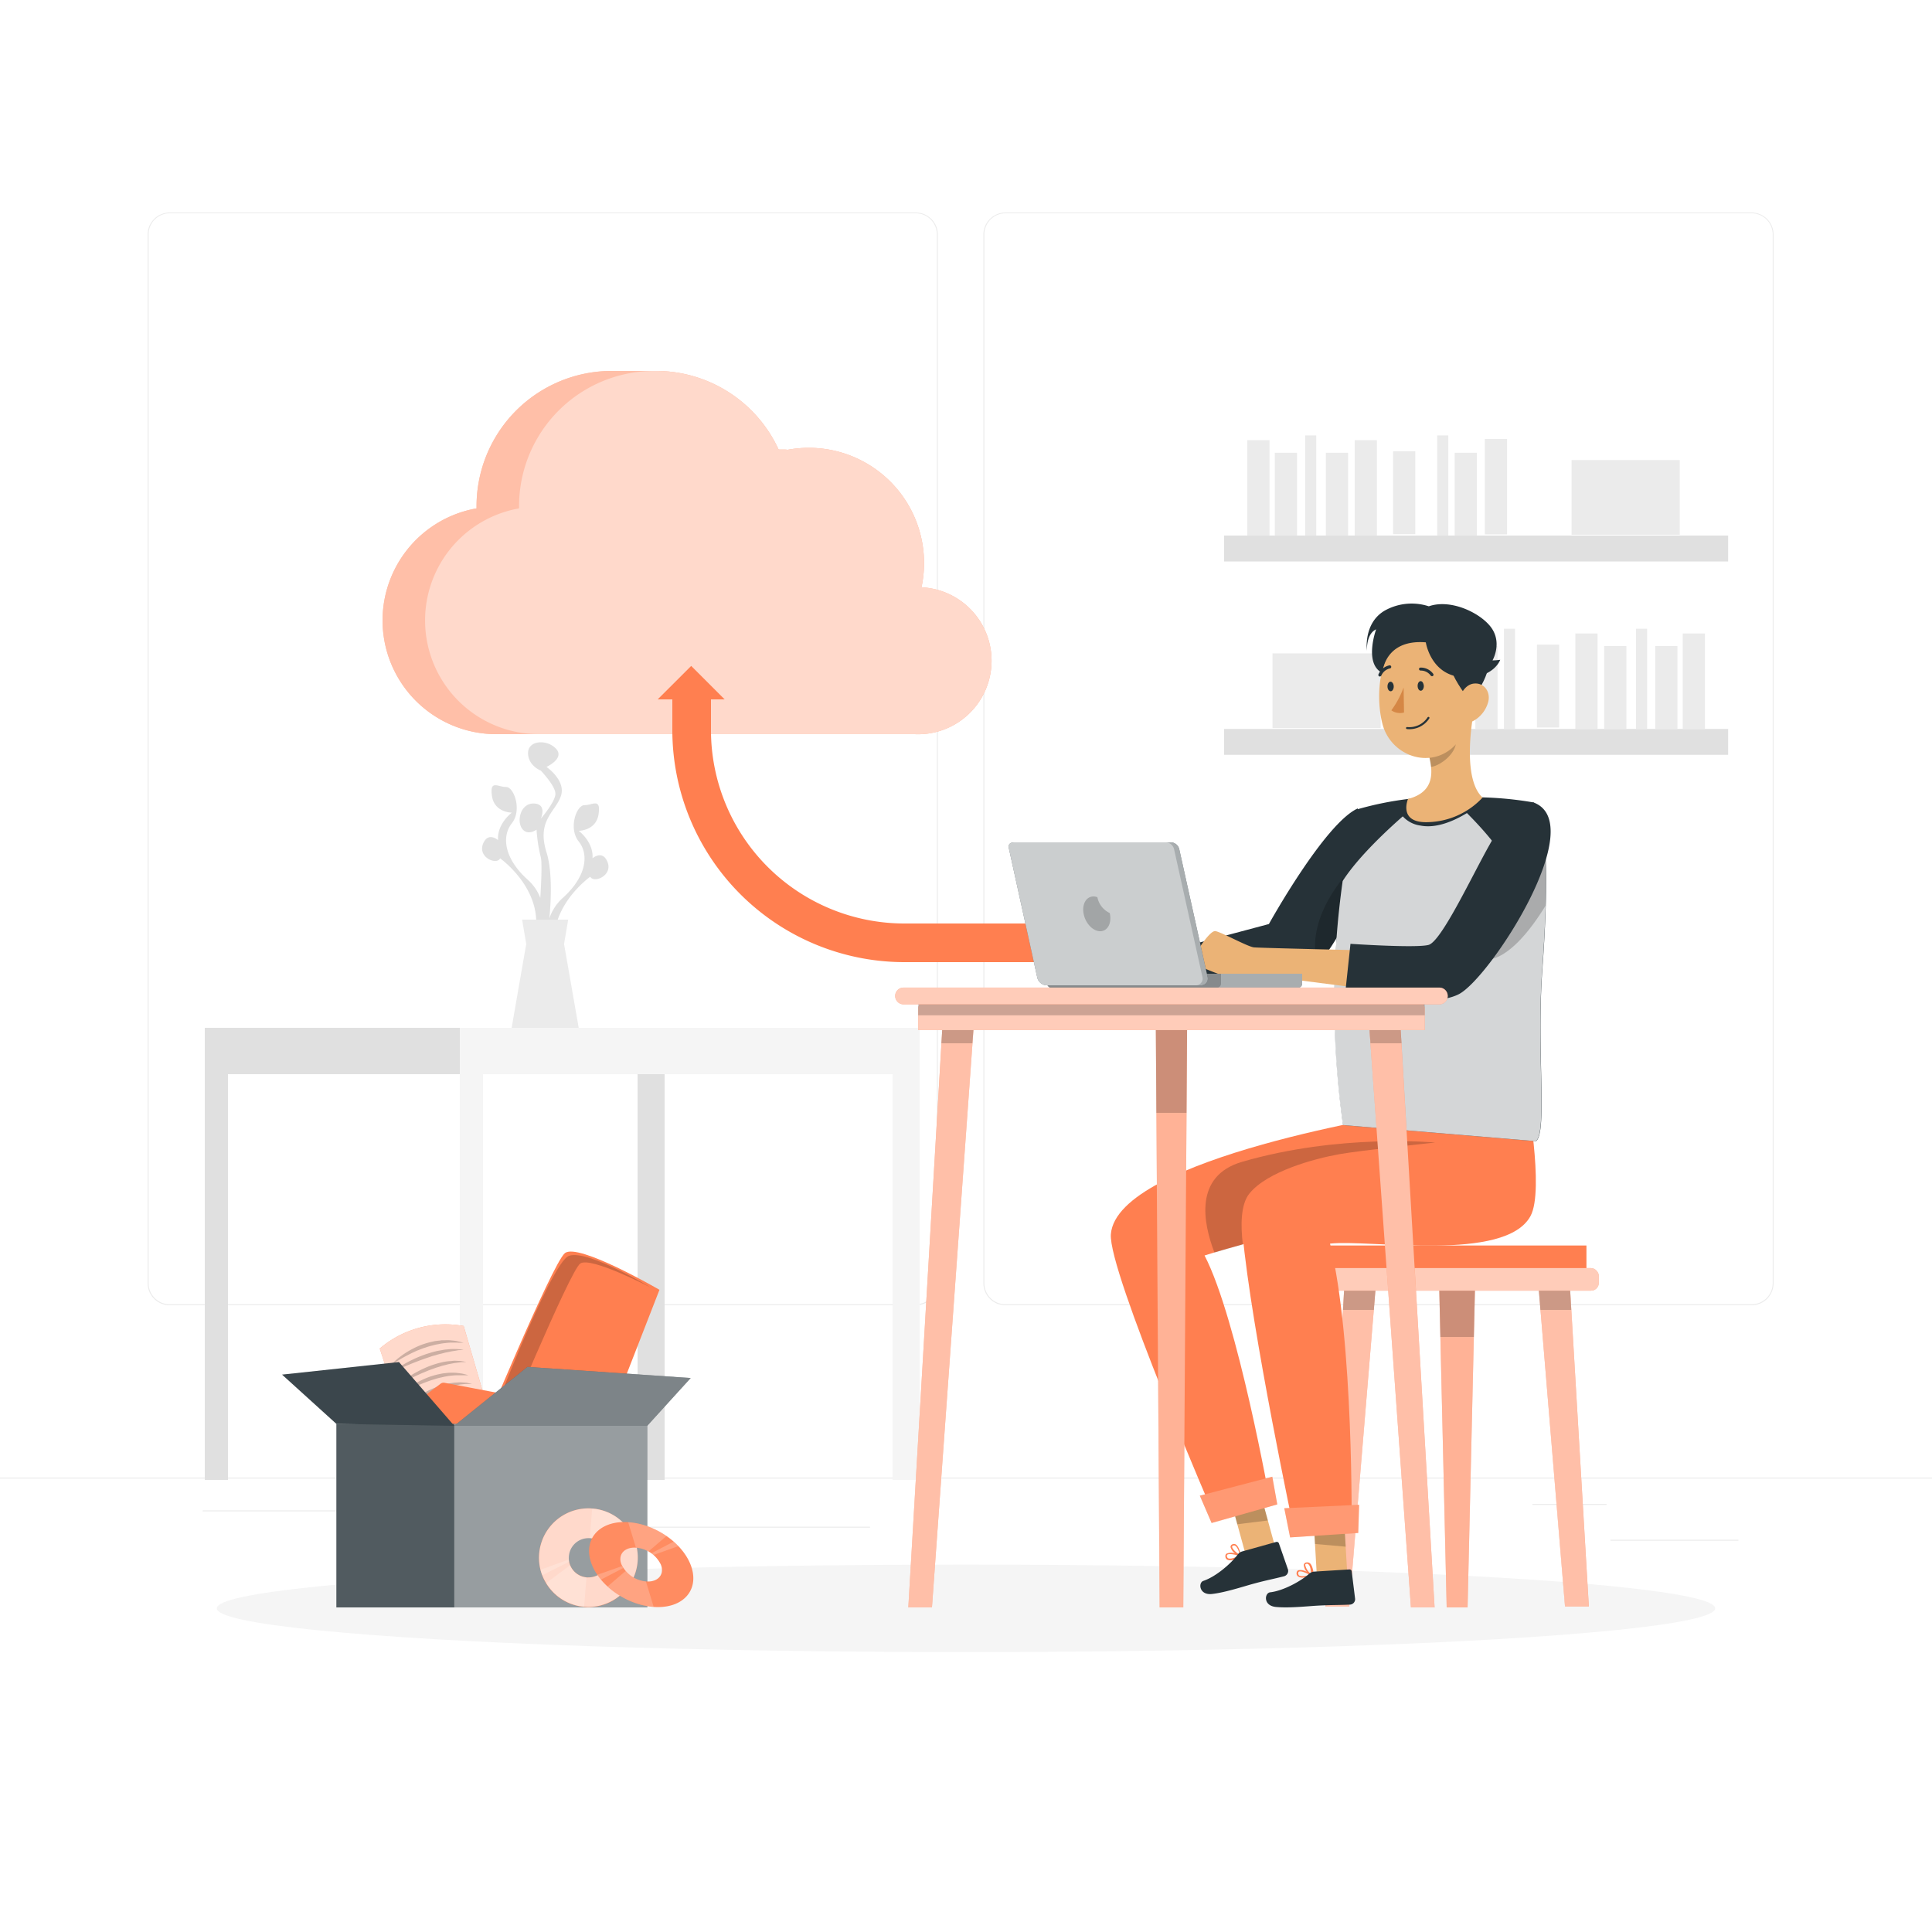 <svg class="animated" id="freepik_stories-uploading" xmlns="http://www.w3.org/2000/svg" viewBox="0 0 500 500" version="1.1" xmlns:xlink="http://www.w3.org/1999/xlink" xmlns:svgjs="http://svgjs.com/svgjs"><style>svg#freepik_stories-uploading:not(.animated) .animable {opacity: 0;}svg#freepik_stories-uploading.animated #freepik--Cloud--inject-31 {animation: 1.5s Infinite  linear heartbeat;animation-delay: 0s;}            @keyframes heartbeat {                0% {                    transform: scale(1);                }                10% {                    transform: scale(1.1);                }                30% {                    transform: scale(1);                }                40% {                    transform: scale(1);                }                50% {                    transform: scale(1.1);                }                60% {                    transform: scale(1);                }                100% {                    transform: scale(1);                }            }        .animator-hidden { display: none; }</style><g id="freepik--background-complete--inject-31" class="animable" style="transform-origin: 250px 228.23px;"><rect y="382.4" width="500" height="0.25" style="fill: rgb(235, 235, 235); transform-origin: 250px 382.525px;" id="elafm4k6lx96f" class="animable"></rect><rect x="416.78" y="398.49" width="33.12" height="0.25" style="fill: rgb(235, 235, 235); transform-origin: 433.34px 398.615px;" id="elq2n68iohjsl" class="animable"></rect><rect x="322.53" y="401.21" width="8.69" height="0.25" style="fill: rgb(235, 235, 235); transform-origin: 326.875px 401.335px;" id="el65am8qdf2qk" class="animable"></rect><rect x="396.59" y="389.21" width="19.19" height="0.25" style="fill: rgb(235, 235, 235); transform-origin: 406.185px 389.335px;" id="elpzuoler5st" class="animable"></rect><rect x="52.46" y="390.89" width="43.19" height="0.25" style="fill: rgb(235, 235, 235); transform-origin: 74.055px 391.015px;" id="eluysqslr3ch" class="animable"></rect><rect x="104.56" y="390.89" width="6.33" height="0.25" style="fill: rgb(235, 235, 235); transform-origin: 107.725px 391.015px;" id="elisxfgmiy9hk" class="animable"></rect><rect x="131.47" y="395.11" width="93.68" height="0.25" style="fill: rgb(235, 235, 235); transform-origin: 178.31px 395.235px;" id="elhjdujieh545" class="animable"></rect><path d="M237,337.8H43.91a5.71,5.71,0,0,1-5.7-5.71V60.66A5.71,5.71,0,0,1,43.91,55H237a5.71,5.71,0,0,1,5.71,5.71V332.09A5.71,5.71,0,0,1,237,337.8ZM43.91,55.2a5.46,5.46,0,0,0-5.45,5.46V332.09a5.46,5.46,0,0,0,5.45,5.46H237a5.47,5.47,0,0,0,5.46-5.46V60.66A5.47,5.47,0,0,0,237,55.2Z" style="fill: rgb(235, 235, 235); transform-origin: 140.46px 196.4px;" id="el06lh8igs424f" class="animable"></path><path d="M453.31,337.8H260.21a5.72,5.72,0,0,1-5.71-5.71V60.66A5.72,5.72,0,0,1,260.21,55h193.1A5.71,5.71,0,0,1,459,60.66V332.09A5.71,5.71,0,0,1,453.31,337.8ZM260.21,55.2a5.47,5.47,0,0,0-5.46,5.46V332.09a5.47,5.47,0,0,0,5.46,5.46h193.1a5.47,5.47,0,0,0,5.46-5.46V60.66a5.47,5.47,0,0,0-5.46-5.46Z" style="fill: rgb(235, 235, 235); transform-origin: 356.75px 196.4px;" id="ellx8i88lzhyq" class="animable"></path><rect x="316.8" y="138.61" width="130.44" height="6.7" style="fill: rgb(224, 224, 224); transform-origin: 382.02px 141.96px;" id="elmnzy0iyjs9" class="animable"></rect><rect x="322.8" y="113.91" width="5.75" height="24.7" style="fill: rgb(235, 235, 235); transform-origin: 325.675px 126.26px;" id="el53wkuckdgsc" class="animable"></rect><rect x="350.59" y="113.91" width="5.75" height="24.7" style="fill: rgb(235, 235, 235); transform-origin: 353.465px 126.26px;" id="eloiksx810osg" class="animable"></rect><g id="elmbhrpefmlil"><rect x="384.28" y="113.6" width="5.75" height="24.7" style="fill: rgb(235, 235, 235); transform-origin: 387.155px 125.95px; transform: rotate(-9.78deg);" class="animable" id="el3mbdt6qg9v7"></rect></g><rect x="329.92" y="117.17" width="5.75" height="21.45" style="fill: rgb(235, 235, 235); transform-origin: 332.795px 127.895px;" id="el3q3unt16qz" class="animable"></rect><rect x="343.13" y="117.17" width="5.75" height="21.45" style="fill: rgb(235, 235, 235); transform-origin: 346.005px 127.895px;" id="elt3apq0feru" class="animable"></rect><rect x="376.47" y="117.17" width="5.75" height="21.45" style="fill: rgb(235, 235, 235); transform-origin: 379.345px 127.895px;" id="els0jr8morg" class="animable"></rect><g id="el7tr4huef2ew"><rect x="360.53" y="116.8" width="5.75" height="21.45" style="fill: rgb(235, 235, 235); transform-origin: 363.405px 127.525px; transform: rotate(-12.53deg);" class="animable" id="elmxnu52sx7rj"></rect></g><rect x="337.77" y="112.68" width="2.87" height="25.93" style="fill: rgb(235, 235, 235); transform-origin: 339.205px 125.645px;" id="elf1kjcl216ek" class="animable"></rect><rect x="371.95" y="112.68" width="2.87" height="25.93" style="fill: rgb(235, 235, 235); transform-origin: 373.385px 125.645px;" id="elwk8rnbc9axa" class="animable"></rect><rect x="406.72" y="119.06" width="28" height="19.33" style="fill: rgb(235, 235, 235); transform-origin: 420.72px 128.725px;" id="el0i8wl1bihe9c" class="animable"></rect><g id="elojkelcj302"><rect x="316.8" y="188.65" width="130.44" height="6.7" style="fill: rgb(224, 224, 224); transform-origin: 382.02px 192px; transform: rotate(180deg);" class="animable" id="elhps4ma1axvq"></rect></g><g id="el0f55vffgle6v"><rect x="435.49" y="163.94" width="5.75" height="24.7" style="fill: rgb(235, 235, 235); transform-origin: 438.365px 176.29px; transform: rotate(180deg);" class="animable" id="el43598ntjl7q"></rect></g><g id="elbosbobi31t"><rect x="407.7" y="163.94" width="5.75" height="24.7" style="fill: rgb(235, 235, 235); transform-origin: 410.575px 176.29px; transform: rotate(180deg);" class="animable" id="elo3j721zypaa"></rect></g><g id="el2jpji9po2yo"><rect x="374.02" y="163.63" width="5.75" height="24.7" style="fill: rgb(235, 235, 235); transform-origin: 376.895px 175.98px; transform: rotate(-170.22deg);" class="animable" id="eljz2l4qpav2r"></rect></g><g id="elq6i6vsdw7s"><rect x="428.37" y="167.2" width="5.75" height="21.45" style="fill: rgb(235, 235, 235); transform-origin: 431.245px 177.925px; transform: rotate(180deg);" class="animable" id="elbmy3vpibigu"></rect></g><g id="elmlwb3qt3qch"><rect x="415.16" y="167.2" width="5.75" height="21.45" style="fill: rgb(235, 235, 235); transform-origin: 418.035px 177.925px; transform: rotate(180deg);" class="animable" id="el3oxz4ritryw"></rect></g><g id="elvnbul472mo"><rect x="381.82" y="167.2" width="5.75" height="21.45" style="fill: rgb(235, 235, 235); transform-origin: 384.695px 177.925px; transform: rotate(180deg);" class="animable" id="el7em22gklsax"></rect></g><g id="el5emu6m167oi"><rect x="397.76" y="166.83" width="5.75" height="21.45" style="fill: rgb(235, 235, 235); transform-origin: 400.635px 177.555px; transform: rotate(-167.47deg);" class="animable" id="elfw7v3pcq5lr"></rect></g><g id="el08ofn32gxwdg"><rect x="423.4" y="162.72" width="2.87" height="25.93" style="fill: rgb(235, 235, 235); transform-origin: 424.835px 175.685px; transform: rotate(180deg);" class="animable" id="el1x6se2yo16h"></rect></g><g id="elsxzfoiigtzs"><rect x="389.22" y="162.72" width="2.87" height="25.93" style="fill: rgb(235, 235, 235); transform-origin: 390.655px 175.685px; transform: rotate(180deg);" class="animable" id="el46656n55304"></rect></g><g id="elltdgvdx36mi"><rect x="329.32" y="169.09" width="28" height="19.33" style="fill: rgb(235, 235, 235); transform-origin: 343.32px 178.755px; transform: rotate(180deg);" class="animable" id="el92kkmdp6n2j"></rect></g><polygon points="53 266 53 383 59 383 59 278 165 278 165 383 172 383 172 266 53 266" style="fill: rgb(224, 224, 224); transform-origin: 112.5px 324.5px;" id="elikwtj5bwhqr" class="animable"></polygon><polygon points="119 266 119 383 125 383 125 278 231 278 231 383 238 383 238 266 119 266" style="fill: rgb(245, 245, 245); transform-origin: 178.5px 324.5px;" id="eltrmwefhixpi" class="animable"></polygon><path d="M156.88,222.4c-1.34-2.2-3.54-.28-3.54-.28.31-4.23-3.57-7.11-3.57-7.11s4.51,0,5.14-4.31-1.57-2.3-3.64-2.33-4.23,6-1.5,9.4,2,9.2-4.3,14.77a12.36,12.36,0,0,0-3.29,5.13c.48-5.12.75-12.34-.76-17.15-2.56-8.19,2.32-10.39,3.73-14.48s-3.73-7.56-3.73-7.56,4.84-2.2,2.47-4.72-7.23-2.18-7.23,1.12,3.3,4.55,3.3,4.55,3.78,3.93,3.78,6-3.78,6.45-3.78,6.45,1.73-3.77-1.73-3.93-4.57,4.4-3.15,6.45,3.78.31,3.78.31a39.44,39.44,0,0,0,1.08,7.08c.35,1.18.19,5.8-.11,10.6a12,12,0,0,0-3.07-4.55c-6.29-5.57-7-11.37-4.3-14.77s.57-9.43-1.5-9.4-4.27-2-3.64,2.33,5.14,4.31,5.14,4.31-3.88,2.88-3.56,7.11c0,0-2.21-1.92-3.55.28-2.38,3.94,3.15,6.38,4.08,4.44,0,0,11.74,8.31,8.91,20.27l.66,1c-.09,1-.14,1.55-.14,1.55l.92-.39,1,1.54a36,36,0,0,0,.27,5.2l2.8-4.15c-2.83-12,8.91-20.27,8.91-20.27C153.73,228.78,159.27,226.34,156.88,222.4Z" style="fill: rgb(224, 224, 224); transform-origin: 141.117px 221.707px;" id="el4rractegbbj" class="animable"></path><polygon points="149.77 266 145.98 244.31 147.05 238 135.12 238 136.19 244.31 132.41 266 149.77 266" style="fill: rgb(235, 235, 235); transform-origin: 141.09px 252px;" id="elbbdlsw7un3" class="animable"></polygon></g><g id="freepik--Shadow--inject-31" class="animable" style="transform-origin: 250px 416.24px;"><ellipse id="freepik--path--inject-31" cx="250" cy="416.24" rx="193.89" ry="11.32" style="fill: rgb(245, 245, 245); transform-origin: 250px 416.24px;" class="animable"></ellipse></g><g id="freepik--Files--inject-31" class="animable animator-hidden" style="transform-origin: 182.884px 102.173px;"><g id="elvq78i0867f"><rect x="256.95" y="96.24" width="35.01" height="45.72" style="fill: #FF7F50; transform-origin: 274.455px 119.1px; transform: rotate(28.37deg);" class="animable" id="elch39gaz1aes"></rect></g><g id="elztjjf8kv8c"><rect x="256.95" y="96.24" width="35.01" height="45.72" style="fill: rgb(255, 255, 255); opacity: 0.6; isolation: isolate; transform-origin: 274.455px 119.1px; transform: rotate(28.37deg);" class="animable" id="elm01rgp32d9m"></rect></g><g id="elxub2mdz0ngo"><rect x="269.37" y="104.54" width="24.56" height="2.47" style="fill: #FF7F50; transform-origin: 281.65px 105.775px; transform: rotate(28.37deg);" class="animable" id="elcicumdl04v9"></rect></g><g id="elisliwtdj6kp"><rect x="267.32" y="108.35" width="24.56" height="2.47" style="fill: #FF7F50; transform-origin: 279.6px 109.585px; transform: rotate(28.37deg);" class="animable" id="elf8zksxmzt2n"></rect></g><g id="el2k4vk2pc6gy"><rect x="265.26" y="112.15" width="24.56" height="2.47" style="fill: #FF7F50; transform-origin: 277.54px 113.385px; transform: rotate(28.37deg);" class="animable" id="ele3k5dlagaee"></rect></g><g id="el338wijrfwca"><rect x="263.2" y="115.96" width="24.56" height="2.47" style="fill: #FF7F50; transform-origin: 275.48px 117.195px; transform: rotate(28.37deg);" class="animable" id="ellba0vl8lhb"></rect></g><g id="el5v61i87buaf"><rect x="261.15" y="119.76" width="24.56" height="2.47" style="fill: #FF7F50; transform-origin: 273.43px 120.995px; transform: rotate(28.37deg);" class="animable" id="elv7qz1vsoehs"></rect></g><g id="elimnfniwpdwk"><rect x="259.09" y="123.57" width="24.56" height="2.47" style="fill: #FF7F50; transform-origin: 271.37px 124.805px; transform: rotate(28.37deg);" class="animable" id="elotdxa8bo0y"></rect></g><g id="eloz9a3ccb6nr"><rect x="257.04" y="127.37" width="24.56" height="2.47" style="fill: #FF7F50; transform-origin: 269.32px 128.605px; transform: rotate(28.37deg);" class="animable" id="elicysxv3qusa"></rect></g><g id="elathy8hp0v9h"><rect x="255.5" y="129.12" width="15.9" height="2.47" style="fill: #FF7F50; transform-origin: 263.45px 130.355px; transform: rotate(28.37deg);" class="animable" id="el2luq0hlcwwh"></rect></g><path d="M218.89,107.59a22.15,22.15,0,1,1,24.29-19.78A22.18,22.18,0,0,1,218.89,107.59Z" style="fill: #FF7F50; transform-origin: 221.145px 85.554px;" id="ellznf88fsxqn" class="animable"></path><g id="el9cv3po8m4aq"><circle cx="221.15" cy="85.55" r="20.21" style="fill: rgb(255, 255, 255); opacity: 0.3; transform-origin: 221.15px 85.55px; transform: rotate(-4.4deg);" class="animable" id="el592dayq8tz6"></circle></g><path d="M228,79c-2.33-1.65-5.58-7.29-5.58-7.32l-2.1,20.44c.05-.46-1.77-.93-3-1-2.93-.31-5.4,1.07-5.6,3s2,3.85,5,4.15,5.37-1.08,5.58-3.06c0-.3-.21-.62-.18-.89l1.61-15.75a13.26,13.26,0,0,0,4.34,3.29c2.21,1,3,4.07,3,4.07A7.92,7.92,0,0,0,228,79Z" style="fill: rgb(255, 255, 255); transform-origin: 221.402px 84.996px;" id="el44tyi6h4pjh" class="animable"></path><g id="elj2kwrhw06rb"><ellipse cx="218.82" cy="80.9" rx="15.94" ry="13.21" style="fill: rgb(255, 255, 255); opacity: 0.5; transform-origin: 218.82px 80.9px; transform: rotate(-27.41deg);" class="animable" id="elbs9i8j8clae"></ellipse></g><g id="eljsubzzhw7d"><rect x="131.56" y="58.69" width="47.75" height="35.75" style="fill: #FF7F50; transform-origin: 155.435px 76.565px; transform: rotate(-4.65deg);" class="animable" id="ellmszdze44x"></rect></g><g id="elh2fe0jp8wds"><rect x="133.99" y="61" width="43" height="31" style="fill: #FF7F50; transform-origin: 155.49px 76.5px; transform: rotate(-4.65deg);" class="animable" id="elaqhb8gl7cjv"></rect></g><g id="el0ybgr5pvwm2"><rect x="133.99" y="61" width="43" height="31" style="fill: rgb(255, 255, 255); opacity: 0.5; transform-origin: 155.49px 76.5px; transform: rotate(-4.65deg);" class="animable" id="ellv36658q7a"></rect></g><polygon points="177.84 86 178.18 90.2 135.32 93.69 134.1 78.67 142.31 70.21 156.48 81.94 163.02 76.31 177.84 86" style="fill: #FF7F50; transform-origin: 156.14px 81.95px;" id="ely2yzernl9n" class="animable"></polygon><g id="el0kdxl6el7b1"><polygon points="177.84 86 178.18 90.2 135.32 93.69 134.1 78.67 142.31 70.21 156.48 81.94 163.02 76.31 177.84 86" style="fill: rgb(255, 255, 255); opacity: 0.3; transform-origin: 156.14px 81.95px;" class="animable" id="el9v9t83y3twa"></polygon></g><path d="M169.19,68a3.46,3.46,0,1,1-3.73-3.17A3.46,3.46,0,0,1,169.19,68Z" style="fill: #FF7F50; transform-origin: 165.741px 68.279px;" id="elc7woy9jdxkq" class="animable"></path><g id="elh5g96he6moa"><path d="M169.19,68a3.46,3.46,0,1,1-3.73-3.17A3.46,3.46,0,0,1,169.19,68Z" style="fill: rgb(255, 255, 255); opacity: 0.3; transform-origin: 165.741px 68.279px;" class="animable" id="el61xs5qbjfp"></path></g><path d="M86.39,98.87l-1.84-1.13a2.45,2.45,0,0,0-2.2-.19L74.18,101a2.14,2.14,0,0,0-1.31,1.66l-.3,2a2.08,2.08,0,0,1-1.3,1.65l-4.88,2a2.15,2.15,0,0,0-1.09,3l13,26.64a2.46,2.46,0,0,0,3.11,1.19L120.07,123a2.14,2.14,0,0,0,1.1-3l-13-26.63a2.46,2.46,0,0,0-3.11-1.2L88.59,99.06A2.45,2.45,0,0,1,86.39,98.87Z" style="fill: #FF7F50; transform-origin: 93.236px 115.656px;" id="elash9q9q7ahl" class="animable"></path><path d="M110,93.16,74.59,108a3.21,3.21,0,0,0-1.8,3.87l7.75,24.53A2.6,2.6,0,0,0,84.09,138l35.42-14.82a3.23,3.23,0,0,0,1.8-3.87l-7.76-24.53A2.59,2.59,0,0,0,110,93.16Z" style="fill: #FF7F50; transform-origin: 97.048px 115.579px;" id="elkblwqqdrd8g" class="animable"></path><g id="elx1dy05agj4p"><path d="M110,93.16,74.59,108a3.21,3.21,0,0,0-1.8,3.87l7.75,24.53A2.6,2.6,0,0,0,84.09,138l35.42-14.82a3.23,3.23,0,0,0,1.8-3.87l-7.76-24.53A2.59,2.59,0,0,0,110,93.16Z" style="fill: rgb(255, 255, 255); opacity: 0.5; transform-origin: 97.048px 115.579px;" class="animable" id="elv5zr6qmn6s"></path></g></g><g id="freepik--Cloud--inject-31" class="animable animator-active" style="transform-origin: 183.34px 172.499px;"><path d="M238.48,152a30.13,30.13,0,0,0,.66-6.28,29.82,29.82,0,0,0-29.82-29.82,30.36,30.36,0,0,0-5.51.51c-.76-.14-1.53,0-2.32-.09A34.92,34.92,0,0,0,169.5,96h-11a35,35,0,0,0-35.17,34.92c0,.26,0,.39,0,.65a29.44,29.44,0,0,0,5.4,58.43h108a19,19,0,0,0,1.73-38Z" style="fill: #FF7F50; transform-origin: 177.809px 143.009px;" id="elp7j6q26ilj" class="animable"></path><g id="elcldnx1ojpl"><path d="M238.48,152a30.13,30.13,0,0,0,.66-6.28,29.82,29.82,0,0,0-29.82-29.82,30.36,30.36,0,0,0-5.51.51c-.76-.14-1.53,0-2.32-.09A34.92,34.92,0,0,0,169.5,96h-11a35,35,0,0,0-35.17,34.92c0,.26,0,.39,0,.65a29.44,29.44,0,0,0,5.4,58.43h108a19,19,0,0,0,1.73-38Z" style="fill: rgb(255, 255, 255); opacity: 0.5; isolation: isolate; transform-origin: 177.809px 143.009px;" class="animable" id="el0g0utb8hejxt"></path></g><g id="elo0umts5qmxc"><path d="M238.48,152a30.13,30.13,0,0,0,.66-6.28,29.82,29.82,0,0,0-29.82-29.82,30.36,30.36,0,0,0-5.51.51c-.76-.14-1.53,0-2.32-.09A34.92,34.92,0,0,0,169.5,96h0a35,35,0,0,0-35.17,34.92c0,.26,0,.39,0,.65a29.44,29.44,0,0,0,5.4,58.43h97a19,19,0,0,0,1.73-38Z" style="fill: rgb(255, 255, 255); opacity: 0.4; isolation: isolate; transform-origin: 183.309px 143.009px;" class="animable" id="elsberbhl1jvr"></path></g><path d="M267.67,239H234a50.06,50.06,0,0,1-50-50V179H174v10a60.07,60.07,0,0,0,60,60h33.67Z" style="fill: #FF7F50; transform-origin: 220.835px 214px;" id="el1971gkjtmpa" class="animable"></path><polygon points="178.88 172.34 170.21 181 187.54 181 178.88 172.34" style="fill: #FF7F50; transform-origin: 178.875px 176.67px;" id="elw8rg6b6iyas" class="animable"></polygon></g><g id="freepik--Stuff--inject-31" class="animable" style="transform-origin: 126.248px 369.952px;"><path d="M104.28,367.33l-6-18.33A26.16,26.16,0,0,1,120,343.17l5,17.16Z" style="fill: #FF7F50; transform-origin: 111.64px 355.034px;" id="elcjbd1i9u6o5" class="animable"></path><g id="elrivaa4jqaca"><path d="M104.28,367.33l-6-18.33A26.16,26.16,0,0,1,120,343.17l5,17.16Z" style="fill: rgb(255, 255, 255); opacity: 0.7; isolation: isolate; transform-origin: 111.64px 355.034px;" class="animable" id="el7s5ppozk66"></path></g><g id="elonaif6v7sg"><g style="opacity: 0.2; isolation: isolate; transform-origin: 111.655px 355.353px;" class="animable" id="elrbubr9rpqzk"><path d="M101.14,353.33a16.21,16.21,0,0,1,2.37-2.17,21.28,21.28,0,0,1,2.78-1.82c.53-.28,1.09-.58,1.68-.84s1.18-.51,1.81-.7a17.92,17.92,0,0,1,1.87-.52l.93-.21.93-.11c.3,0,.6-.09.89-.11h.86a9,9,0,0,1,1.58.05c.48.05.92.09,1.31.16l1,.23.85.22s-.33,0-.88,0l-1-.05-1.3,0a13.89,13.89,0,0,0-1.51.12,14.68,14.68,0,0,0-1.67.25l-.88.16-.88.23a16.45,16.45,0,0,0-1.78.53c-.61.16-1.18.43-1.76.64s-1.12.48-1.65.73-1,.5-1.52.77-.93.5-1.34.74c-.82.48-1.5.89-2,1.21Z" id="el5o9a0trc5c9" class="animable" style="transform-origin: 110.57px 350.083px;"></path><path d="M101.67,355s.23-.2.67-.51,1.06-.76,1.85-1.22a30.1,30.1,0,0,1,2.77-1.48c1-.5,2.19-.94,3.34-1.36.59-.17,1.18-.37,1.76-.53s1.17-.3,1.74-.39,1.12-.22,1.65-.26,1-.11,1.49-.12a17.22,17.22,0,0,1,2.22.08l.84.1s-.31.05-.84.1c-.26,0-.58,0-.94.1l-1.22.19c-.45.07-.92.2-1.43.29s-1,.26-1.57.38-1.1.32-1.67.46-1.13.37-1.7.55c-2.28.76-4.51,1.68-6.18,2.39-.83.37-1.54.65-2,.88Z" id="elntln0kz35qi" class="animable" style="transform-origin: 110.835px 352.061px;"></path><path d="M103.08,358.42a7,7,0,0,1,.62-.55c.4-.33,1-.8,1.72-1.31a26,26,0,0,1,2.63-1.59,27.87,27.87,0,0,1,3.21-1.47,23.91,23.91,0,0,1,3.4-1,14.11,14.11,0,0,1,1.62-.24c.52,0,1-.11,1.46-.1l1.23.05c.37,0,.68.09.94.12l.81.14s-.3,0-.82.05c-.26,0-.57,0-.92.06l-1.2.16c-.43.05-.89.17-1.39.25s-1,.26-1.53.37-1.06.33-1.61.48-1.09.38-1.64.57-1.09.41-1.62.64-1.06.43-1.55.67c-1,.45-1.93.91-2.72,1.3s-1.46.73-1.91,1Z" id="elexb2zcgf2ft" class="animable" style="transform-origin: 111.9px 355.29px;"></path><path d="M103.92,360.75a16.32,16.32,0,0,1,2.25-1.86,22.54,22.54,0,0,1,2.58-1.54c.5-.24,1-.48,1.55-.7s1.09-.43,1.66-.59a17.16,17.16,0,0,1,1.71-.44,12.88,12.88,0,0,1,1.69-.27,11,11,0,0,1,1.6-.09,9.3,9.3,0,0,1,1.42.06l1.2.16.9.22c.49.13.77.22.77.22s-.3,0-.8,0l-.91,0-1.17,0A11.28,11.28,0,0,0,117,356a14.55,14.55,0,0,0-1.52.21c-.52.07-1,.22-1.6.34s-1.08.29-1.62.45a31.35,31.35,0,0,0-3.14,1.14c-1,.42-1.89.85-2.66,1.23s-1.41.72-1.85,1Z" id="elppzm8j0zkdb" class="animable" style="transform-origin: 112.585px 358.002px;"></path><path d="M105.08,363.87a6.85,6.85,0,0,1,.59-.55c.39-.33.94-.8,1.65-1.31a24.45,24.45,0,0,1,2.53-1.59c.47-.27,1-.53,1.5-.77s1.07-.45,1.61-.69,1.11-.38,1.66-.55,1.11-.29,1.66-.39a15.44,15.44,0,0,1,1.57-.21c.51,0,1-.08,1.43-.06l1.2.08c.35,0,.66.12.91.16l.78.18-.8,0c-.25,0-.56,0-.9,0l-1.16.11c-.42.05-.88.16-1.35.22s-1,.24-1.49.34-1,.32-1.57.46-1.06.36-1.59.56-1.06.4-1.57.63-1,.43-1.5.67c-1,.45-1.85.91-2.62,1.3s-1.41.72-1.84,1Z" id="el4h6cy5tene3" class="animable" style="transform-origin: 113.625px 360.808px;"></path></g></g><path d="M101.68,367.46,114,358.12a1.33,1.33,0,0,1,1.07-.25l14.07,2.67a1.35,1.35,0,0,1,.39,2.52l-11.61,6.29a1.46,1.46,0,0,1-.61.16l-14.8.38A1.35,1.35,0,0,1,101.68,367.46Z" style="fill: #FF7F50; transform-origin: 115.693px 363.867px;" id="el84210pwkiia" class="animable"></path><path d="M123.89,373s18.94-45.83,22.28-48.67,24.5,9.47,24.5,9.47l-18.84,48.37Z" style="fill: #FF7F50; transform-origin: 147.28px 353.037px;" id="elfg7aocmovus" class="animable"></path><g id="el7uj2nqzcv6o"><path d="M129.33,372.67s18.14-43.78,20.84-45.67,18.16,6.17,18.16,6.17-16.11-9.84-21.05-8.17-21.78,46.67-21.78,46.67Z" style="opacity: 0.2; isolation: isolate; transform-origin: 146.915px 348.74px;" class="animable" id="elgk1rynuffgk"></path></g><rect x="87.06" y="368.5" width="80.44" height="47.5" style="fill: rgb(38, 50, 56); transform-origin: 127.28px 392.25px;" id="eldnmd9gv2qtf" class="animable"></rect><g id="eln4z3dehrbon"><rect x="87.06" y="368.5" width="80.44" height="47.5" style="fill: rgb(255, 255, 255); opacity: 0.2; isolation: isolate; transform-origin: 127.28px 392.25px;" class="animable" id="elypo7j6cx1y"></rect></g><g id="elb8del9lumxt"><rect x="117.56" y="368.5" width="49.94" height="47.5" style="fill: rgb(255, 255, 255); opacity: 0.4; isolation: isolate; transform-origin: 142.53px 392.25px;" class="animable" id="el34p692wti5p"></rect></g><polygon points="117.56 369 136.5 353.75 178.75 356.63 167.5 369 117.56 369" style="fill: rgb(38, 50, 56); transform-origin: 148.155px 361.375px;" id="elq80j5mvr3h" class="animable"></polygon><polygon points="117.56 369 103.25 352.5 73 355.75 87.06 368.5 117.56 369" style="fill: rgb(38, 50, 56); transform-origin: 95.28px 360.75px;" id="elljg7drlwr8c" class="animable"></polygon><g id="el65j60yxcioq"><polygon points="117.56 369 103.25 352.5 73 355.75 87.06 368.5 117.56 369" style="fill: rgb(255, 255, 255); opacity: 0.1; isolation: isolate; transform-origin: 95.28px 360.75px;" class="animable" id="ely3opcvxfvvc"></polygon></g><g id="el11oc7phcmhg"><polygon points="117.56 369 136.5 353.75 178.75 356.63 167.5 369 117.56 369" style="fill: rgb(255, 255, 255); opacity: 0.4; isolation: isolate; transform-origin: 148.155px 361.375px;" class="animable" id="el305e2obu83e"></polygon></g><path d="M152.27,390.36a12.78,12.78,0,1,0,12.78,12.78A12.78,12.78,0,0,0,152.27,390.36Zm0,17.87a5.1,5.1,0,1,1,5.1-5.09A5.09,5.09,0,0,1,152.27,408.23Z" style="fill: #FF7F50; transform-origin: 152.27px 403.14px;" id="elcntmzdg2uyj" class="animable"></path><g id="eliszh4z3k7lm"><path d="M163.79,397.59a12.38,12.38,0,0,0-.78-1.37,11.39,11.39,0,0,0-1.28-1.67,12.64,12.64,0,0,0-8.47-4.14,8.21,8.21,0,0,0-1-.05,12.79,12.79,0,0,0-12.39,15.88,10.48,10.48,0,0,0,.46,1.44,11.51,11.51,0,0,0,1,2,12.75,12.75,0,0,0,9.84,6.15c.37,0,.74.05,1.11.05a12.79,12.79,0,0,0,11.52-18.32Zm-11.52,10.64a3.87,3.87,0,0,1-.48,0,5.07,5.07,0,0,1-4.23-3.13,5.53,5.53,0,0,1-.28-.9,5.41,5.41,0,0,1-.07-.58,3.4,3.4,0,0,1,0-.45,5.09,5.09,0,0,1,5.09-5.1,2.17,2.17,0,0,1,.36,0,5.06,5.06,0,0,1,2.87,1.12,4.85,4.85,0,0,1,.56.55,3.9,3.9,0,0,1,.4.51,5,5,0,0,1,.91,2.9A5.09,5.09,0,0,1,152.27,408.23Z" style="fill: rgb(255, 255, 255); opacity: 0.7; isolation: isolate; transform-origin: 152.274px 403.12px;" class="animable" id="elom7bn8padcp"></path></g><g id="el2fz1jz284be"><path d="M151.79,408.2l-.63,7.66a12.75,12.75,0,0,1-9.84-6.15l6.24-4.64A5.07,5.07,0,0,0,151.79,408.2Z" style="fill: rgb(255, 255, 255); opacity: 0.2; transform-origin: 146.555px 410.465px;" class="animable" id="ello00rveb7gg"></path></g><g id="elwkfsvl3by3d"><path d="M161.73,394.55l-6.23,4.63a5.06,5.06,0,0,0-2.87-1.12l.63-7.65A12.64,12.64,0,0,1,161.73,394.55Z" style="fill: rgb(255, 255, 255); opacity: 0.2; transform-origin: 157.18px 394.795px;" class="animable" id="elnd2lqfox4u"></path></g><g id="ele27so15q80s"><path d="M147.28,404.17l-6.94,3.51a10.48,10.48,0,0,1-.46-1.44l7.33-2.65A5.41,5.41,0,0,0,147.28,404.17Z" style="fill: rgb(255, 255, 255); opacity: 0.2; transform-origin: 143.58px 405.635px;" class="animable" id="elwga9vxkc26o"></path></g><g id="elasevpme3cc"><path d="M163.79,397.59l-7.33,2.65a3.9,3.9,0,0,0-.4-.51l6.95-3.51A12.38,12.38,0,0,1,163.79,397.59Z" style="fill: rgb(255, 255, 255); opacity: 0.2; transform-origin: 159.925px 398.23px;" class="animable" id="el03u6262jhwv7"></path></g><path d="M161.6,393.91c-7,0-10.83,4.93-8.43,11s10.05,11,17.1,11,10.84-4.92,8.44-11S168.66,393.91,161.6,393.91Zm6.07,15.39a7.76,7.76,0,0,1-6.82-4.39c-1-2.42.55-4.39,3.36-4.39a7.78,7.78,0,0,1,6.82,4.39C172,407.33,170.48,409.3,167.67,409.3Z" style="fill: #FF7F50; transform-origin: 165.942px 404.91px;" id="elj03vplxbfzr" class="animable"></path><g id="elielqsyn8osp"><path d="M175.57,400.13c-.39-.4-.8-.8-1.24-1.18a17.8,17.8,0,0,0-1.85-1.43,19.87,19.87,0,0,0-9.87-3.57c-.35,0-.68,0-1,0-7,0-10.83,4.92-8.43,11a13,13,0,0,0,1.43,2.67,12,12,0,0,0,1,1.24,16.14,16.14,0,0,0,1.67,1.75,20.4,20.4,0,0,0,11.92,5.3c.38,0,.76,0,1.13,0,7.06,0,10.84-4.93,8.45-11A15.14,15.14,0,0,0,175.57,400.13Zm-7.91,9.17-.49,0a8.16,8.16,0,0,1-5.29-2.69,6.06,6.06,0,0,1-.58-.78,4.82,4.82,0,0,1-.27-.5,3.39,3.39,0,0,1-.18-.39c-1-2.43.55-4.39,3.36-4.39a2.17,2.17,0,0,1,.36,0,7.69,7.69,0,0,1,3.25,1,7.34,7.34,0,0,1,.75.48,4.81,4.81,0,0,1,.57.44,6.28,6.28,0,0,1,1.9,2.49C172,407.33,170.48,409.3,167.66,409.3Z" style="fill: rgb(255, 255, 255); opacity: 0.1; isolation: isolate; transform-origin: 165.98px 404.93px;" class="animable" id="el5i2cv9yo0wn"></path></g><g id="elymb0r246lk"><path d="M167.17,409.27l2,6.6a20.4,20.4,0,0,1-11.92-5.3l4.66-4A8.16,8.16,0,0,0,167.17,409.27Z" style="fill: rgb(255, 255, 255); opacity: 0.2; transform-origin: 163.21px 411.22px;" class="animable" id="el2alwlejyn7i"></path></g><g id="elte4w1bljuyg"><path d="M172.48,397.52l-4.66,4a7.69,7.69,0,0,0-3.25-1l-2-6.59A19.87,19.87,0,0,1,172.48,397.52Z" style="fill: rgb(255, 255, 255); opacity: 0.2; transform-origin: 167.525px 397.725px;" class="animable" id="el5h09dus5hfe"></path></g><g id="elhxrolw489v7"><path d="M161.3,405.8l-5.75,3a12,12,0,0,1-1-1.24L161,405.3A4.82,4.82,0,0,0,161.3,405.8Z" style="fill: rgb(255, 255, 255); opacity: 0.2; transform-origin: 157.925px 407.05px;" class="animable" id="el4pdy0lx1wc"></path></g><g id="elkm9bfebtd1n"><path d="M175.57,400.13l-6.43,2.29a4.81,4.81,0,0,0-.57-.44l5.76-3C174.77,399.33,175.18,399.73,175.57,400.13Z" style="fill: rgb(255, 255, 255); opacity: 0.2; transform-origin: 172.07px 400.7px;" class="animable" id="el5e1agciuyca"></path></g></g><g id="freepik--Chair--inject-31" class="animable" style="transform-origin: 377.105px 369.155px;"><polygon points="372.4 330 372.76 345.57 374.4 416 379.81 416 381.44 345.57 381.8 330 372.4 330" style="fill: #FF7F50; transform-origin: 377.1px 373px;" id="el93lnllscsa6" class="animable"></polygon><g id="el6klqnbr7wsd"><polygon points="372.4 330 372.76 345.57 374.4 416 379.81 416 381.44 345.57 381.8 330 372.4 330" style="fill: rgb(255, 255, 255); opacity: 0.4; isolation: isolate; transform-origin: 377.1px 373px;" class="animable" id="elp69v2ezw0k"></polygon></g><g id="eln5d1phb6dpa"><polygon points="372.4 330 372.76 346 381.44 346 381.8 330 372.4 330" style="opacity: 0.2; isolation: isolate; transform-origin: 377.1px 338px;" class="animable" id="eln05akh7bb4a"></polygon></g><polygon points="343.02 415.75 348.02 331.1 356.19 331.1 349.19 415.75 343.02 415.75" style="fill: #FF7F50; transform-origin: 349.605px 373.425px;" id="elbx7srswrsa" class="animable"></polygon><g id="el5vyqszstsgc"><polygon points="349.21 415.75 343.03 415.75 347.57 338.7 348.02 331 356.19 331 355.56 338.7 349.21 415.75" style="fill: rgb(255, 255, 255); opacity: 0.5; isolation: isolate; transform-origin: 349.61px 373.375px;" class="animable" id="el6rpq2is5oxu"></polygon></g><g id="elfx7homjldi"><polygon points="356.19 331 355.56 339 347.57 339 348.02 331 356.19 331" style="opacity: 0.2; isolation: isolate; transform-origin: 351.88px 335px;" class="animable" id="el843sb7dwwt3"></polygon></g><polygon points="405.02 415.75 398.02 331.1 406.19 331.1 411.19 415.75 405.02 415.75" style="fill: #FF7F50; transform-origin: 404.605px 373.425px;" id="elbtblbcnmtof" class="animable"></polygon><g id="elp3akvzl9z2q"><polygon points="405 415.75 398.65 338.7 398.02 331 406.19 331 406.64 338.7 411.18 415.75 405 415.75" style="fill: rgb(255, 255, 255); opacity: 0.5; isolation: isolate; transform-origin: 404.6px 373.375px;" class="animable" id="eldla42t3hrr"></polygon></g><g id="elj3lxrvsl54m"><polygon points="398.02 331 398.65 339 406.64 339 406.19 331 398.02 331" style="opacity: 0.2; isolation: isolate; transform-origin: 402.33px 335px;" class="animable" id="el6ldc9jh5bue"></polygon></g><g id="el0lnti389mgx"><path d="M343.65,322.33h66.92a0,0,0,0,1,0,0V329a5,5,0,0,1-5,5H348.65a5,5,0,0,1-5-5v-6.69A0,0,0,0,1,343.65,322.33Z" style="fill: #FF7F50; transform-origin: 377.11px 328.155px; transform: rotate(180deg);" class="animable" id="elckj7arixp3m"></path></g><g id="elozjrc2jwbdh"><rect x="340.44" y="328.18" width="73.33" height="5.84" rx="2.01" style="fill: #FF7F50; transform-origin: 377.105px 331.1px; transform: rotate(180deg);" class="animable" id="elsuvaov5qnor"></rect></g><g id="el5u4enwqnywn"><rect x="340.44" y="328.18" width="73.33" height="5.84" rx="2.01" style="fill: rgb(255, 255, 255); opacity: 0.6; isolation: isolate; transform-origin: 377.105px 331.1px; transform: rotate(180deg);" class="animable" id="elx1at4sbkblp"></rect></g></g><g id="freepik--Character--inject-31" class="animable" style="transform-origin: 331.173px 286.096px;"><g id="freepik--group--inject-31" class="animable" style="transform-origin: 331.173px 286.096px;"><path d="M353.09,227.5s-.28.76-.79,2-1.29,3.13-2.24,5.19c-2.3,5-5.64,11.36-9.13,14.79a9.4,9.4,0,0,1-3.1,2.16c-3.72,1.43-13.05,1.69-21.38,1.61s-15.45-.5-15.45-.5v-6.31l27.39-7.3s14.44-26.06,23-29.92Z" style="fill: rgb(38, 50, 56); transform-origin: 327.045px 231.242px;" id="elotm0ndge4o" class="animable"></path><g id="elvthloua3oh"><path d="M352.3,229.51c-.52,1.3-1.29,3.13-2.24,5.19-2.3,5-5.64,11.36-9.13,14.79-3.55-13.08,9.58-25.53,9.58-25.53Z" style="opacity: 0.2; isolation: isolate; transform-origin: 346.311px 236.725px;" class="animable" id="eljw92p6b99fm"></path></g><polygon points="348.76 408.78 340.79 407.69 339.69 388.75 347.64 389.85 348.76 408.78" style="fill: rgb(235, 179, 118); transform-origin: 344.225px 398.765px;" id="elu5bi599flwn" class="animable"></polygon><g id="el2g3luirpco"><polygon points="347.64 389.85 339.69 388.76 340.32 399.58 348.27 400.28 347.64 389.85" style="opacity: 0.2; isolation: isolate; transform-origin: 343.98px 394.52px;" class="animable" id="elu1dgtbch4rq"></polygon></g><path d="M348.44,297.46l1.94-12.18L395,282.61s4.75,25.34,1.1,32.09c-6.51,12.05-41.61,6-51.89,7.15C350.39,347,349.79,396,349.79,396l-14.67,1.12s-11.28-52.87-13.57-78C320,302.2,334.06,302.62,348.44,297.46Z" style="fill: #FF7F50; transform-origin: 359.456px 339.865px;" id="elg0hagcd490b" class="animable"></path><polygon points="351.51 396.73 333.88 397.88 332.37 390.33 351.74 389.44 351.51 396.73" style="fill: #FF7F50; transform-origin: 342.055px 393.66px;" id="elj2j7pfipwr9" class="animable"></polygon><polygon points="330.38 401.71 322.36 402.3 317.34 384.01 325.35 383.43 330.38 401.71" style="fill: rgb(235, 179, 118); transform-origin: 323.86px 392.865px;" id="el3y4q51xyu5" class="animable"></polygon><path d="M321.28,402.57l-.14,0h0c0-.12-.41-2.37-1.38-2.9a.9.9,0,0,0-.8,0,.7.7,0,0,0-.49.73,3,3,0,0,0,1.18,1.63,3.21,3.21,0,0,0-2.24.06.71.71,0,0,0-.28.63,1,1,0,0,0,.51.94,2.15,2.15,0,0,0,1.56,0,10,10,0,0,0,2-.84h.07s0,0,0-.06A.16.16,0,0,0,321.28,402.57Zm-2.41-2.24c0-.11,0-.25.27-.35l.09,0a.5.5,0,0,1,.43.05c.58.31,1,1.53,1.17,2.26l-.18-.05C319.86,401.77,318.94,400.87,318.87,400.33Zm-1.05,2.94a.71.71,0,0,1-.31-.61.36.36,0,0,1,.13-.31c.46-.34,1.92-.05,3,.27C319.31,403.28,318.29,403.52,317.82,403.27Z" style="fill: #FF7F50; transform-origin: 319.217px 401.691px;" id="eld3wey1d1qnq" class="animable"></path><g id="elvh4y9hhwbkd"><polygon points="325.35 383.43 317.34 384.02 320.21 394.47 328.13 393.5 325.35 383.43" style="opacity: 0.2; isolation: isolate; transform-origin: 322.735px 388.95px;" class="animable" id="elzqraf5pvf79"></polygon></g><path d="M314.62,393.18,328.74,389s-8.43-47.58-17-64.08c.64-.21,1.49-.48,2.54-.79,1.89-.57,4.4-1.28,7.35-2.1,20.52-5.69,62.11-16.36,62.11-16.36l-19-17.73s-75.68,11.54-77.25,31.48C286.76,329,314.62,393.18,314.62,393.18Z" style="fill: #FF7F50; transform-origin: 335.608px 340.56px;" id="elb846o2e22q" class="animable"></path><polygon points="330.56 389.34 313.56 394.15 310.51 387.08 329.27 382.17 330.56 389.34" style="fill: #FF7F50; transform-origin: 320.535px 388.16px;" id="el1qqkmm9xnpm" class="animable"></polygon><g id="elu0ax100dpe"><path d="M314.3,324.16c1.89-.57,4.4-1.28,7.35-2.1-.59-4.84-.6-10.39,1.73-13.22,4.63-5.64,16.54-8.95,23.32-10.15,5.67-1,24.72-3,24.72-3s-24.72-2.37-50,5C308.94,304.35,311.37,316.56,314.3,324.16Z" style="opacity: 0.2; isolation: isolate; transform-origin: 341.68px 309.743px;" class="animable" id="el2ausyj9m465"></path></g><path d="M397.52,295.34c3-2.29.12-23.59,1.65-44.54,2.33-31.9,0-42.15-2.35-43.14a90.4,90.4,0,0,0-13.13-1.3,168.12,168.12,0,0,0-19.31.42,84.74,84.74,0,0,0-13,2.64s-10.52,33.5-3.8,81.75Z" style="fill: rgb(38, 50, 56); transform-origin: 372.736px 250.796px;" id="eltuo4opmnnxt" class="animable"></path><g id="elxnzrlajzhwk"><path d="M400,234.38s0,0,0,0c-.13,4.69-.41,10.13-.87,16.41-1.53,20.95,1.33,42.25-1.65,44.54l-49.95-4.17a225.22,225.22,0,0,1-.05-63.15c4.06-6.34,11.94-13.57,15.56-16.74a7.52,7.52,0,0,0,4.6,2.39c3.89.76,8.33-1,12-3.24,2.9,2.89,8.4,8.74,10.81,13.67a15.72,15.72,0,0,1,.67,1.57c1.53,4.28,6.2-1,8.58-7.88A149,149,0,0,1,400,234.38Z" style="fill: rgb(255, 255, 255); opacity: 0.8; transform-origin: 372.693px 252.875px;" class="animable" id="el2bslomhol54"></path></g><path d="M381.32,184.71c-1.09,6.24-2.06,17.64,2.37,21.7a20,20,0,0,1-14,6.36c-8,.35-5.3-6-5.3-6,6.9-1.8,6.6-6.94,5.29-11.74Z" style="fill: rgb(235, 179, 118); transform-origin: 373.821px 198.747px;" id="elp4t4w5biulr" class="animable"></path><g id="eljedj01wdu9f"><path d="M376.57,188.94l-6.89,6.14a19.78,19.78,0,0,1,.67,3.41c2.64-.43,6.21-3.42,6.44-6.2A9.22,9.22,0,0,0,376.57,188.94Z" style="opacity: 0.2; isolation: isolate; transform-origin: 373.267px 193.715px;" class="animable" id="elw63sm3exws"></path></g><path d="M366.19,168.56c3.45,2.34,1.88,6.3-5.92,12.51C357.11,177,356.58,169,359.1,167S363.19,166.53,366.19,168.56Z" style="fill: rgb(38, 50, 56); transform-origin: 362.715px 173.567px;" id="el4zmjdsx6be" class="animable"></path><path d="M381,175c-.37,8.43-.17,13.37-4.34,17.77-6.28,6.61-16.74,2.93-18.89-5.44-1.92-7.52-1-20,7.19-23.53A11.49,11.49,0,0,1,381,175Z" style="fill: rgb(235, 179, 118); transform-origin: 368.971px 179.511px;" id="el1ugi9wto6rf" class="animable"></path><path d="M368.49,177.5c0,.69-.34,1.25-.79,1.26s-.81-.54-.82-1.23.33-1.24.78-1.25S368.43,176.83,368.49,177.5Z" style="fill: rgb(38, 50, 56); transform-origin: 367.685px 177.52px;" id="els5kmjqpnusb" class="animable"></path><path d="M360.7,177.65c0,.68-.34,1.24-.79,1.25s-.82-.53-.83-1.23.34-1.25.79-1.25S360.69,177,360.7,177.65Z" style="fill: rgb(38, 50, 56); transform-origin: 359.89px 177.66px;" id="elmglx8jv9oli" class="animable"></path><path d="M363.25,177.93a24.39,24.39,0,0,1-3.17,5.91,4,4,0,0,0,3.28.56Z" style="fill: rgb(213, 135, 69); transform-origin: 361.72px 181.232px;" id="el5nq7w87jfd8" class="animable"></path><path d="M370.58,175a.36.36,0,0,0,.25-.06.4.4,0,0,0,.08-.56,4,4,0,0,0-3.31-1.61.38.38,0,0,0-.36.41v0a.41.41,0,0,0,.43.36h0a3.18,3.18,0,0,1,2.6,1.3A.44.44,0,0,0,370.58,175Z" style="fill: rgb(38, 50, 56); transform-origin: 369.114px 173.886px;" id="elpjfvdhbksd" class="animable"></path><path d="M357.11,175.08a.41.41,0,0,0,.37-.23,3.17,3.17,0,0,1,2.23-1.86.41.41,0,0,0,.34-.46.4.4,0,0,0-.45-.34,4,4,0,0,0-2.85,2.32.4.4,0,0,0,.19.53h0A.32.32,0,0,0,357.11,175.08Z" style="fill: rgb(38, 50, 56); transform-origin: 358.383px 173.633px;" id="elk209e60hkyq" class="animable"></path><path d="M377.54,167.58c-3.91,1.42-3.35,5.65,2.69,13.57,4.08-3.21,6.55-10.82,4.58-13.37S381,166.35,377.54,167.58Z" style="fill: rgb(38, 50, 56); transform-origin: 380.277px 173.696px;" id="elbt5fqjltwuu" class="animable"></path><path d="M385.15,181.65a8,8,0,0,1-3.73,4.86c-2.45,1.38-4.34-.65-4.23-3.3.11-2.4,1.51-6,4.24-6.3S385.81,179.13,385.15,181.65Z" style="fill: rgb(235, 179, 118); transform-origin: 381.24px 181.921px;" id="eli708ihmd1yg" class="animable"></path><path d="M369.68,185.79a5.88,5.88,0,0,1-5.54,2.63" style="fill: none; stroke: rgb(38, 50, 56); stroke-linecap: round; stroke-linejoin: round; stroke-width: 0.526px; transform-origin: 366.91px 187.121px;" id="elvcdpzviwver" class="animable"></path><path d="M369,166.24s1.26,8.44,9.39,9,9.87-4.49,9.87-4.49a15.54,15.54,0,0,1-2,.16s2.38-4.09,0-8-10.48-8.09-16.49-6a14.27,14.27,0,0,0-11.38,1.1c-5.63,3.27-4.63,10.4-4.63,10.4s-.25-4.33,2.38-5.54c0,0-3.25,8.91,1.62,11.29C357.75,174.13,358.23,165.36,369,166.24Z" style="fill: rgb(38, 50, 56); transform-origin: 370.976px 165.744px;" id="el3zinu5xtrb4" class="animable"></path><path d="M355.17,246s-29-.66-30.64-.82-8.51-4-10-4.21-5.38,6-5.87,7.44,11,5.34,12.11,5.17a20.69,20.69,0,0,0,3.73-1.39l29.6,3.81Z" style="fill: rgb(235, 179, 118); transform-origin: 331.907px 248.482px;" id="el5vr945as9z7" class="animable"></path><path d="M271,252v2.65c0,.79,1.36,1.35,2.15,1.35h61.79c.8,0,2.06-.56,2.06-1.35V252Z" style="fill: rgb(38, 50, 56); transform-origin: 304px 254px;" id="el2k08bhvzyru" class="animable"></path><g id="elw67urw4982"><path d="M271,252v2.65c0,.79,1.36,1.35,2.15,1.35h61.79c.8,0,2.06-.56,2.06-1.35V252Z" style="fill: rgb(255, 255, 255); opacity: 0.6; isolation: isolate; transform-origin: 304px 254px;" class="animable" id="el7noxjf0lwn5"></path></g><g id="elfv2a1ld4d3"><path d="M271,252v2.65c0,.79,1.36,1.35,2.15,1.35H313.9c.8,0,2.1-.56,2.1-1.35V252Z" style="opacity: 0.2; isolation: isolate; transform-origin: 293.5px 254px;" class="animable" id="elrl4dahlw8te"></path></g><path d="M261.09,219.51,268.45,253a2.61,2.61,0,0,0,2.39,2H311a1.74,1.74,0,0,0,1.51-2.24l-7.35-33.12a2.3,2.3,0,0,0-2.39-1.64H262.61C261.53,218,260.85,218.42,261.09,219.51Z" style="fill: rgb(38, 50, 56); transform-origin: 286.814px 236.496px;" id="elzxn6fu7y4tm" class="animable"></path><g id="el6b5acrwexgs"><path d="M261.09,219.51,268.45,253a2.61,2.61,0,0,0,2.39,2H311a1.74,1.74,0,0,0,1.51-2.24l-7.35-33.12a2.3,2.3,0,0,0-2.39-1.64H262.61C261.53,218,260.85,218.42,261.09,219.51Z" style="fill: rgb(255, 255, 255); opacity: 0.6; isolation: isolate; transform-origin: 286.814px 236.496px;" class="animable" id="elh7qazfqi3w"></path></g><g id="el257jfisqtab"><path d="M261.09,219.51,268.45,253a2.61,2.61,0,0,0,2.39,2h38.81a1.75,1.75,0,0,0,1.52-2.24l-7.35-33.12a2.3,2.3,0,0,0-2.39-1.64H262.61C261.53,218,260.85,218.42,261.09,219.51Z" style="fill: rgb(255, 255, 255); opacity: 0.4; isolation: isolate; transform-origin: 286.142px 236.496px;" class="animable" id="eld1s5o5hwpcf"></path></g><g id="elm4kuqc4mto"><path d="M284.73,241c-1.87,0-3.79-2-4.28-4.48S281.09,232,283,232a2.91,2.91,0,0,1,1,.2,5.74,5.74,0,0,0,3.19,4.09,1.46,1.46,0,0,1,.05.2C287.74,239,286.61,241,284.73,241Z" style="opacity: 0.2; isolation: isolate; transform-origin: 283.847px 236.5px;" class="animable" id="eltjyv82eam6"></path></g><g id="el8dxzaj6ntfw"><path d="M400,234.38s0,0,0,0c-4.31,7-10.34,14.45-16.35,14.1-6.29-.37.05-13.21,6.81-24.39a15.72,15.72,0,0,1,.67,1.57c1.53,4.28,6.2-1,8.58-7.88A149,149,0,0,1,400,234.38Z" style="opacity: 0.2; isolation: isolate; transform-origin: 390.588px 233.136px;" class="animable" id="ellx7wuafu3gs"></path></g><path d="M396.82,207.66c14.83,5.34-11.2,45.5-19.29,49.64s-29.35-.63-29.35-.63l1.32-12.41s16.83,1.14,20.18.29,11.31-18,15.89-26.05A25.84,25.84,0,0,1,396.82,207.66Z" style="fill: rgb(38, 50, 56); transform-origin: 374.742px 233.325px;" id="el3zqxgsfb5fy" class="animable"></path><g id="el5yeuf8k6dtx"><polygon points="351.51 396.73 333.88 397.88 332.37 390.33 351.74 389.44 351.51 396.73" style="fill: rgb(255, 255, 255); opacity: 0.2; transform-origin: 342.055px 393.66px;" class="animable" id="el66966e5u9xr"></polygon></g><g id="elptz2gy5u6h"><polygon points="330.56 389.34 313.56 394.15 310.51 387.08 329.27 382.17 330.56 389.34" style="fill: rgb(255, 255, 255); opacity: 0.2; transform-origin: 320.535px 388.16px;" class="animable" id="elixq7fgjwoln"></polygon></g><path d="M321.58,401.48l8.68-2.42a.58.58,0,0,1,.72.36h0l2.35,6.76a1.43,1.43,0,0,1-1,1.75c-3.05.79-4.54,1-8.37,2.06-2.35.65-6.93,2.15-10.28,2.53s-3.63-2.94-2.25-3.39c3.28-1.1,7.21-4.52,8.91-6.84A2.27,2.27,0,0,1,321.58,401.48Z" style="fill: rgb(38, 50, 56); transform-origin: 322.015px 405.792px;" id="elf6l8cw2y9j6" class="animable"></path><path d="M340,407.7h0c0-.14-.14-2.41-1-3.13a1.16,1.16,0,0,0-.9-.21.77.77,0,0,0-.68.6,2.89,2.89,0,0,0,.79,1.84,3.31,3.31,0,0,0-2.22-.41.74.74,0,0,0-.41.56,1,1,0,0,0,.3,1,2.13,2.13,0,0,0,1.52.3,9.31,9.31,0,0,0,2.1-.42.08.08,0,0,0,.07,0l0-.06s.19,0,.2-.07.17,0,.17,0ZM337.79,405c0-.11.07-.25.33-.3h.09a.51.51,0,0,1,.41.15c.51.42.65,1.69.68,2.45l-.16-.09A3.78,3.78,0,0,1,337.79,405Zm-1.64,2.65A.7.7,0,0,1,336,407a.33.33,0,0,1,.2-.27c.51-.24,1.88.35,2.85.88C337.61,408,336.55,408,336.15,407.69Z" style="fill: #FF7F50; transform-origin: 337.773px 406.312px;" id="elocyb5lyvtvp" class="animable"></path><path d="M340.19,406.73l9-.56a.56.56,0,0,1,.63.5h0l.88,7.1a1.4,1.4,0,0,1-1.31,1.5c-3.14.15-4.65.06-8.61.28-2.43.14-7.22.66-10.58.33s-2.94-3.63-1.49-3.79c3.43-.39,8-2.91,10.13-4.83A2.24,2.24,0,0,1,340.19,406.73Z" style="fill: rgb(38, 50, 56); transform-origin: 339.166px 411.077px;" id="elgmjrurpi38" class="animable"></path></g></g><g id="freepik--Table--inject-31" class="animable" style="transform-origin: 303.17px 335.795px;"><polygon points="300.11 416 306.23 416 307.24 262.75 299.11 262.75 300.11 416" style="fill: #FF7F50; transform-origin: 303.175px 339.375px;" id="elorzwqpd8vk" class="animable"></polygon><g id="ell4o4r7z2d18"><polygon points="299.1 263 299.26 287.73 300.1 416 306.23 416 307.07 287.73 307.23 263 299.1 263" style="fill: rgb(255, 255, 255); opacity: 0.4; isolation: isolate; transform-origin: 303.165px 339.5px;" class="animable" id="elyrt12kdic2k"></polygon></g><g id="elor16rkfsv1"><polygon points="299.1 263 299.26 288 307.07 288 307.23 263 299.1 263" style="opacity: 0.2; isolation: isolate; transform-origin: 303.165px 275.5px;" class="animable" id="elkyk3c5v2fpm"></polygon></g><polygon points="235.07 416 241.19 416 252.2 262.75 244.07 262.75 235.07 416" style="fill: #FF7F50; transform-origin: 243.635px 339.375px;" id="elw9rlc82gcj" class="animable"></polygon><g id="el899h06uffnp"><polygon points="235.06 416 241.19 416 251.66 270.37 252.2 263 244.07 263 243.63 270.37 235.06 416" style="fill: rgb(255, 255, 255); opacity: 0.5; isolation: isolate; transform-origin: 243.63px 339.5px;" class="animable" id="el5lxctdsxdvb"></polygon></g><g id="elmndvdcseqmh"><polygon points="243.63 270 251.66 270 252.2 263 244.07 263 243.63 270" style="opacity: 0.2; isolation: isolate; transform-origin: 247.915px 266.5px;" class="animable" id="el8rssx97plvs"></polygon></g><polygon points="365.15 416 371.27 416 362.27 262.75 354.14 262.75 365.15 416" style="fill: #FF7F50; transform-origin: 362.705px 339.375px;" id="el7g2gkvstsa5" class="animable"></polygon><g id="eltvqqp0u231p"><polygon points="354.14 263 354.68 270.37 365.15 416 371.27 416 362.71 270.37 362.27 263 354.14 263" style="fill: rgb(255, 255, 255); opacity: 0.5; isolation: isolate; transform-origin: 362.705px 339.5px;" class="animable" id="elbbhsi4r4ein"></polygon></g><g id="elqrvl78rvgta"><polygon points="362.27 263 354.14 263 354.68 270 362.71 270 362.27 263" style="opacity: 0.2; isolation: isolate; transform-origin: 358.425px 266.5px;" class="animable" id="elfy1kpxzi1h8"></polygon></g><g id="el70q2op6zazd"><path d="M239.79,258.92H366.55a2.16,2.16,0,0,1,2.16,2.16v5.51a0,0,0,0,1,0,0H237.63a0,0,0,0,1,0,0v-5.51A2.16,2.16,0,0,1,239.79,258.92Z" style="fill: #FF7F50; transform-origin: 303.17px 262.755px; transform: rotate(180deg);" class="animable" id="el0wh5avuyerz"></path></g><g id="elus3nt6d3vu"><path d="M239.79,258.92H366.55a2.16,2.16,0,0,1,2.16,2.16v5.51a0,0,0,0,1,0,0H237.63a0,0,0,0,1,0,0v-5.51A2.16,2.16,0,0,1,239.79,258.92Z" style="fill: rgb(255, 255, 255); opacity: 0.6; isolation: isolate; transform-origin: 303.17px 262.755px; transform: rotate(180deg);" class="animable" id="el2pb5iodkrt2"></path></g><g id="elqki37rdjx1e"><rect x="237.63" y="258.92" width="131.08" height="3.84" style="opacity: 0.2; isolation: isolate; transform-origin: 303.17px 260.84px; transform: rotate(180deg);" class="animable" id="elshn46ntcnx"></rect></g><path d="M233.83,259.92H372.51a2.17,2.17,0,0,0,2.16-2.17h0a2.16,2.16,0,0,0-2.16-2.16H233.83a2.16,2.16,0,0,0-2.16,2.16h0A2.17,2.17,0,0,0,233.83,259.92Z" style="fill: #FF7F50; transform-origin: 303.17px 257.755px;" id="eljetpodtmtg" class="animable"></path><g id="elspi83nfsbgd"><path d="M233.83,259.92H372.51a2.17,2.17,0,0,0,2.16-2.17h0a2.16,2.16,0,0,0-2.16-2.16H233.83a2.16,2.16,0,0,0-2.16,2.16h0A2.17,2.17,0,0,0,233.83,259.92Z" style="fill: rgb(255, 255, 255); opacity: 0.6; isolation: isolate; transform-origin: 303.17px 257.755px;" class="animable" id="elykymfhzn9d"></path></g></g><defs>     <filter id="active" height="200%">         <feMorphology in="SourceAlpha" result="DILATED" operator="dilate" radius="2"></feMorphology>                <feFlood flood-color="#32DFEC" flood-opacity="1" result="PINK"></feFlood>        <feComposite in="PINK" in2="DILATED" operator="in" result="OUTLINE"></feComposite>        <feMerge>            <feMergeNode in="OUTLINE"></feMergeNode>            <feMergeNode in="SourceGraphic"></feMergeNode>        </feMerge>    </filter>    <filter id="hover" height="200%">        <feMorphology in="SourceAlpha" result="DILATED" operator="dilate" radius="2"></feMorphology>                <feFlood flood-color="#ff0000" flood-opacity="0.5" result="PINK"></feFlood>        <feComposite in="PINK" in2="DILATED" operator="in" result="OUTLINE"></feComposite>        <feMerge>            <feMergeNode in="OUTLINE"></feMergeNode>            <feMergeNode in="SourceGraphic"></feMergeNode>        </feMerge>            <feColorMatrix type="matrix" values="0   0   0   0   0                0   1   0   0   0                0   0   0   0   0                0   0   0   1   0 "></feColorMatrix>    </filter></defs></svg>